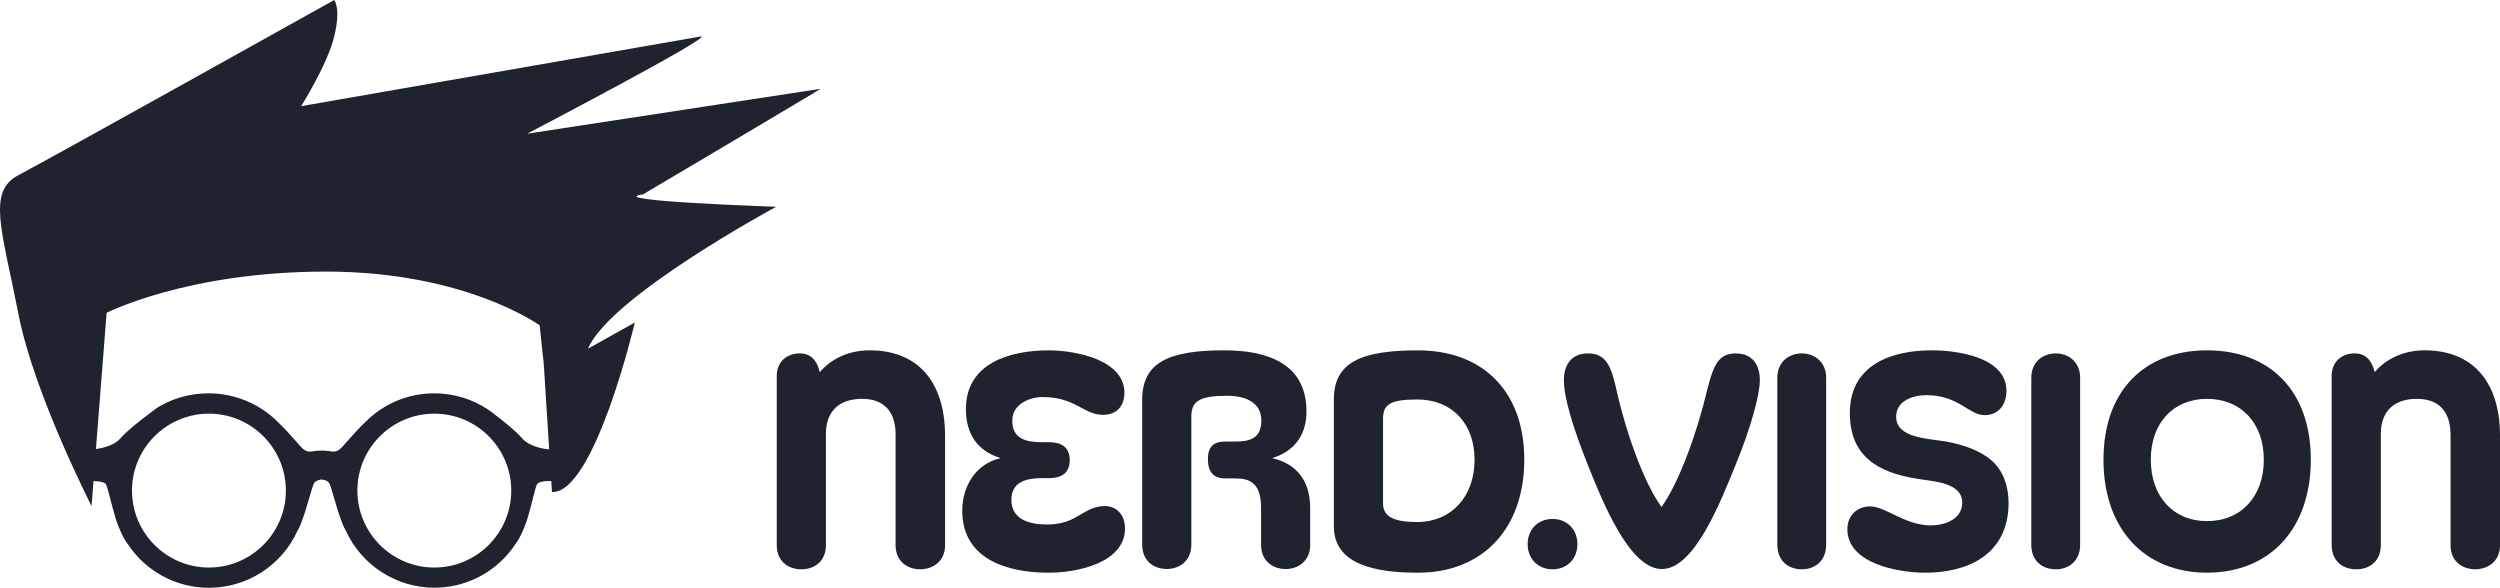 <?xml version="1.0" encoding="UTF-8" standalone="no"?>
<!-- Generator: Adobe Illustrator 23.1.1, SVG Export Plug-In . SVG Version: 6.00 Build 0)  -->
<svg xmlns:dc="http://purl.org/dc/elements/1.1/" xmlns:cc="http://creativecommons.org/ns#" xmlns:rdf="http://www.w3.org/1999/02/22-rdf-syntax-ns#" xmlns="http://www.w3.org/2000/svg" xmlns:sodipodi="http://sodipodi.sourceforge.net/DTD/sodipodi-0.dtd" xmlns:inkscape="http://www.inkscape.org/namespaces/inkscape" version="1.1" id="Layer_1" x="0px" y="0px" viewBox="0 0 624.492 146.83" xml:space="preserve" sodipodi:docname="NERD.VISIONlandscape5.svg" width="624.492" height="146.83" inkscape:version="0.92.4 (f8dce91, 2019-08-02)">
    <defs id="defs37"/>
    <sodipodi:namedview pagecolor="#1f222f" bordercolor="#666666" borderopacity="1" objecttolerance="10" gridtolerance="10" guidetolerance="10" inkscape:pageopacity="0" inkscape:pageshadow="2" inkscape:window-width="640" inkscape:window-height="480" id="namedview35" showgrid="false" inkscape:zoom="0.35871669" inkscape:cx="312.48739" inkscape:cy="49.139985" inkscape:window-x="0" inkscape:window-y="0" inkscape:window-maximized="0" inkscape:current-layer="Layer_1"/>
    <style type="text/css" id="style2">
	.st0 {
        fill: #1f222f;
    }
</style>
    <g id="g32" style="fill:#1f222f" transform="translate(-108.458,-199.95)">
	<g id="g26" style="fill:#1f222f">
		<path class="st0" d="m 332.18,308.48 c 0,-5.52 -2.76,-8.9 -8.36,-8.9 -5.68,0 -8.9,2.99 -9.05,8.44 v 28.08 c 0,4.07 -2.84,6.06 -6.14,6.06 -3.3,0 -6.14,-2 -6.14,-6.06 v -42.27 c 0,-3.53 2.53,-5.6 5.75,-5.6 2.92,0 4.37,1.99 4.99,4.68 2.76,-3.22 7.06,-5.45 12.5,-5.45 11.89,0 18.8,7.75 18.8,21.4 v 27.31 c 0,3.91 -2.92,5.98 -6.22,5.98 -3.3,0 -6.14,-2.07 -6.14,-5.98 v -27.69 z" id="path4" style="fill:#1f222f" inkscape:connector-curvature="0"/>
        <path class="st0" d="m 368.93,319.38 c -3.91,0 -7.83,0.77 -7.83,5.45 0,4.99 4.68,6.14 8.9,6.14 2.38,0 4.76,-0.46 6.98,-1.69 2.53,-1.38 4.45,-2.92 7.44,-2.92 2.92,0 5.06,2.15 5.06,5.6 0,8.44 -11.58,11.05 -19.1,11.05 -9.82,0 -21.56,-3.07 -21.56,-15.5 0,-6.06 3.38,-11.74 9.59,-13.12 -5.98,-1.84 -8.67,-6.21 -8.67,-12.27 0,-11.58 11.2,-14.65 20.64,-14.65 6.83,0 18.95,2.38 18.95,10.59 0,3.38 -1.99,5.52 -5.37,5.52 -4.76,0 -6.9,-4.45 -15.04,-4.45 -3.07,0 -7.6,1.61 -7.6,5.91 0,4.6 3.53,5.37 7.44,5.37 h 1.69 c 2.69,0 5.22,0.92 5.22,4.45 0,3.6 -2.45,4.53 -5.22,4.53 h -1.52 z" id="path6" style="fill:#1f222f" inkscape:connector-curvature="0"/>
        <path class="st0" d="m 435.75,336.03 c 0,3.84 -2.76,6.06 -6.14,6.06 -3.22,0 -6.14,-1.99 -6.14,-6.06 v -9.21 c 0,-6.6 -3.15,-7.36 -6.6,-7.36 h -2.38 c -2.38,0 -4.3,-1.07 -4.3,-4.84 0,-3.6 1.99,-4.37 4.3,-4.37 h 2.45 c 3.45,0 6.6,-0.61 6.6,-5.22 0,-4.53 -3.84,-6.22 -8.67,-6.22 -6.75,0 -8.82,1.38 -8.82,5.14 v 32.07 c 0,3.84 -2.76,6.06 -6.14,6.06 -3.22,0 -6.14,-1.99 -6.14,-6.06 v -36.21 c 0,-9.36 6.67,-12.35 20.48,-12.35 10.43,0 20.56,3.07 20.56,15.27 0,5.45 -2.61,9.82 -8.59,11.66 6.14,1.38 9.51,5.68 9.51,12.43 v 9.21 z" id="path8" style="fill:#1f222f" inkscape:connector-curvature="0"/>
        <path class="st0" d="m 441.65,299.74 c 0,-9.28 6.75,-12.27 21.02,-12.27 16.03,0 26.55,10.05 26.55,27.31 0,17.34 -10.51,28.23 -26.55,28.23 -10.97,0 -21.02,-2.15 -21.02,-11.58 z m 12.28,25.93 c 0,3.38 2.76,4.68 8.52,4.68 8.51,0 14.35,-6.29 14.35,-15.57 0,-9.13 -5.75,-15.04 -14.27,-15.04 -6.83,0 -8.59,1.23 -8.59,4.83 v 21.1 z" id="path10" style="fill:#1f222f" inkscape:connector-curvature="0"/>
        <path class="st0" d="m 490.06,335.87 c 0,-3.6 2.53,-6.29 6.22,-6.29 3.69,0 6.21,2.69 6.21,6.29 0,3.61 -2.53,6.29 -6.21,6.29 -3.68,0 -6.22,-2.68 -6.22,-6.29 z" id="path12" style="fill:#1f222f" inkscape:connector-curvature="0"/>
        <path class="st0" d="m 535.02,296.9 c 1.46,-5.52 2.61,-8.67 6.98,-8.67 4.53,0 6.06,3.22 6.06,6.68 0,3.84 -2.38,12.12 -5.75,20.41 -4.14,10.2 -10.59,26.77 -18.72,26.77 -8.06,0 -14.73,-16.49 -18.8,-26.77 -3.15,-7.98 -5.68,-15.8 -5.68,-20.41 0,-3.3 1.46,-6.68 6.06,-6.68 4.37,0 5.75,3.15 6.98,8.67 2.3,10.59 6.9,23.63 11.35,29.69 4.38,-6.06 8.99,-18.79 11.52,-29.69 z" id="path14" style="fill:#1f222f" inkscape:connector-curvature="0"/>
        <path class="st0" d="m 552.43,294.29 c 0,-3.84 2.76,-6.06 6.14,-6.06 3.22,0 6.06,2.22 6.06,6.06 v 41.73 c 0,4.07 -2.84,6.14 -6.06,6.14 -3.38,0 -6.14,-2.07 -6.14,-6.14 z" id="path16" style="fill:#1f222f" inkscape:connector-curvature="0"/>
        <path class="st0" d="m 589.48,343.01 c -6.98,0 -19.56,-2.3 -19.56,-10.89 0,-3.3 2.38,-5.68 5.68,-5.68 3.91,0 8.67,4.75 15.19,4.75 3.45,0 7.83,-1.53 7.83,-5.68 0,-5.14 -7.44,-5.29 -11.35,-5.98 -9.51,-1.53 -16.73,-5.45 -16.73,-16.42 0,-12.12 10.51,-15.65 20.48,-15.65 6.37,0 18.64,1.69 18.64,10.13 0,3.38 -1.92,6.06 -5.45,6.06 -3.99,0 -6.44,-4.99 -14.58,-4.99 -3.3,0 -7.52,1.38 -7.52,5.37 0,5.37 7.9,5.45 12.51,6.22 3.76,0.69 8.29,2.07 11.35,4.75 2.84,2.45 4.22,6.37 4.22,10.51 0.01,13.43 -10.89,17.5 -20.71,17.5 z" id="path18" style="fill:#1f222f" inkscape:connector-curvature="0"/>
        <path class="st0" d="m 615.87,294.29 c 0,-3.84 2.76,-6.06 6.14,-6.06 3.22,0 6.06,2.22 6.06,6.06 v 41.73 c 0,4.07 -2.84,6.14 -6.06,6.14 -3.38,0 -6.14,-2.07 -6.14,-6.14 z" id="path20" style="fill:#1f222f" inkscape:connector-curvature="0"/>
        <path class="st0" d="m 633.9,314.77 c 0,-17.26 10.28,-27.31 25.86,-27.31 15.65,0 25.93,10.05 25.93,27.31 0,17.34 -10.28,28.23 -25.93,28.23 -15.58,0.01 -25.86,-10.88 -25.86,-28.23 z m 40.05,0 c 0,-9.13 -5.68,-15.19 -14.19,-15.19 -8.44,0 -14.04,6.06 -14.04,15.19 0,9.21 5.6,15.35 14.04,15.35 8.51,0 14.19,-6.14 14.19,-15.35 z" id="path22" style="fill:#1f222f" inkscape:connector-curvature="0"/>
        <path class="st0" d="m 720.59,308.48 c 0,-5.52 -2.76,-8.9 -8.36,-8.9 -5.68,0 -8.9,2.99 -9.05,8.44 v 28.08 c 0,4.07 -2.84,6.06 -6.14,6.06 -3.3,0 -6.14,-2 -6.14,-6.06 v -42.27 c 0,-3.53 2.53,-5.6 5.75,-5.6 2.92,0 4.37,1.99 4.99,4.68 2.76,-3.22 7.06,-5.45 12.51,-5.45 11.89,0 18.8,7.75 18.8,21.4 v 27.31 c 0,3.91 -2.91,5.98 -6.21,5.98 -3.3,0 -6.14,-2.07 -6.14,-5.98 v -27.69 z" id="path24" style="fill:#1f222f" inkscape:connector-curvature="0"/>
	</g>
        <g id="g30" style="fill:#1f222f">
		<path class="st0" d="m 302.35,251.6 c 0,0 -43.82,-1.5 -33.26,-3.1 0,0 45.38,-26.86 44.32,-26.36 l -73.28,11.21 c 0,0 46.52,-24.3 43.44,-24.3 l -99.89,17.42 c 0,0 6.54,-10.33 8.27,-17.42 1.72,-7.08 0,-9.1 0,-9.1 0,0 -70.95,39.61 -78.87,43.74 -7.92,4.13 -4.12,13.66 0,34.79 3.85,19.75 18.25,47.87 18.25,47.87 l 0.49,-6.23 c 1.13,0.01 2.61,0.21 3.05,0.73 0.27,0.35 0.77,2.26 1.16,3.8 0.31,1.18 0.65,2.52 1.04,3.84 0.32,1.27 0.79,2.58 1.41,3.96 0.58,1.37 1.22,2.53 1.92,3.46 l 0.08,0.1 c 4.53,6.75 12.05,10.77 20.18,10.77 9.5,0 18.18,-5.59 22.06,-14.16 l 0.08,-0.13 c 1.05,-1.78 2.07,-5.27 2.89,-8.08 0.46,-1.58 0.98,-3.38 1.23,-3.78 0.41,-0.67 1.54,-0.88 1.84,-0.9 0.01,0 1.45,0.11 1.94,0.9 0.25,0.4 0.77,2.19 1.23,3.77 0.82,2.81 1.83,6.29 2.88,8.06 l 0.05,0.08 c 3.94,8.64 12.61,14.22 22.1,14.22 7.21,0 13.95,-3.17 18.54,-8.61 v 0.02 l 0.12,-0.16 c 0.55,-0.66 1.08,-1.36 1.56,-2.1 l 0.02,-0.02 c 0.69,-0.93 1.31,-2.06 1.9,-3.44 0.58,-1.29 1.05,-2.63 1.39,-3.95 0.42,-1.43 0.78,-2.84 1.09,-4.08 0.36,-1.45 0.82,-3.26 1.07,-3.59 0.51,-0.6 2.35,-0.79 3.45,-0.73 h 0.06 l 0.18,2.77 c 10.64,0.34 20.7,-42.36 20.7,-42.36 l -11.71,6.54 c 5.49,-13.06 47.02,-35.45 47.02,-35.45 z m -141.7,51.68 c 10.6,0 19.22,8.62 19.22,19.22 0,10.6 -8.62,19.22 -19.22,19.22 -10.6,0 -19.22,-8.62 -19.22,-19.22 0,-10.6 8.62,-19.22 19.22,-19.22 z m 56.3,0 c 10.6,0 19.22,8.62 19.22,19.22 0,10.6 -8.62,19.22 -19.22,19.22 -10.6,0 -19.22,-8.62 -19.22,-19.22 0,-10.6 8.62,-19.22 19.22,-19.22 z m -27.02,-35.49 c 34.85,0 53.33,13.43 53.33,13.43 l 1.03,9.64 1.35,21.36 c -1.34,-0.13 -4.9,-0.67 -6.68,-2.71 -1.78,-2.05 -5.12,-4.66 -6.92,-6.02 l -0.33,-0.27 c -0.21,-0.17 -0.32,-0.27 -0.74,-0.55 l -0.18,-0.13 c -0.13,-0.09 -0.25,-0.17 -0.37,-0.24 l 0.01,-0.01 c -4,-2.67 -8.66,-4.09 -13.48,-4.09 -6.5,0 -12.61,2.54 -17.17,7.12 -1.71,1.6 -3.23,3.33 -4.71,5 l -0.99,1.12 c -1.36,1.53 -2.11,1.41 -3.48,1.19 -1.05,-0.17 -2.55,-0.17 -3.61,0 -1.37,0.22 -2.12,0.34 -3.48,-1.19 l -0.99,-1.12 c -1.48,-1.67 -3,-3.4 -4.68,-4.98 -4.52,-4.54 -10.82,-7.14 -17.27,-7.14 -4.95,0 -9.9,1.5 -13.57,4.1 l 0.02,0.03 c -0.53,0.36 -1,0.73 -1.5,1.13 -2.21,1.66 -5.34,4.09 -7.03,6.03 -1.53,1.76 -4.42,2.4 -6.07,2.63 l 2.67,-34.03 c 0.02,0.03 20,-10.3 54.84,-10.3 z" id="path28" style="fill:#1f222f" inkscape:connector-curvature="0"/>
	</g>
</g>
</svg>
